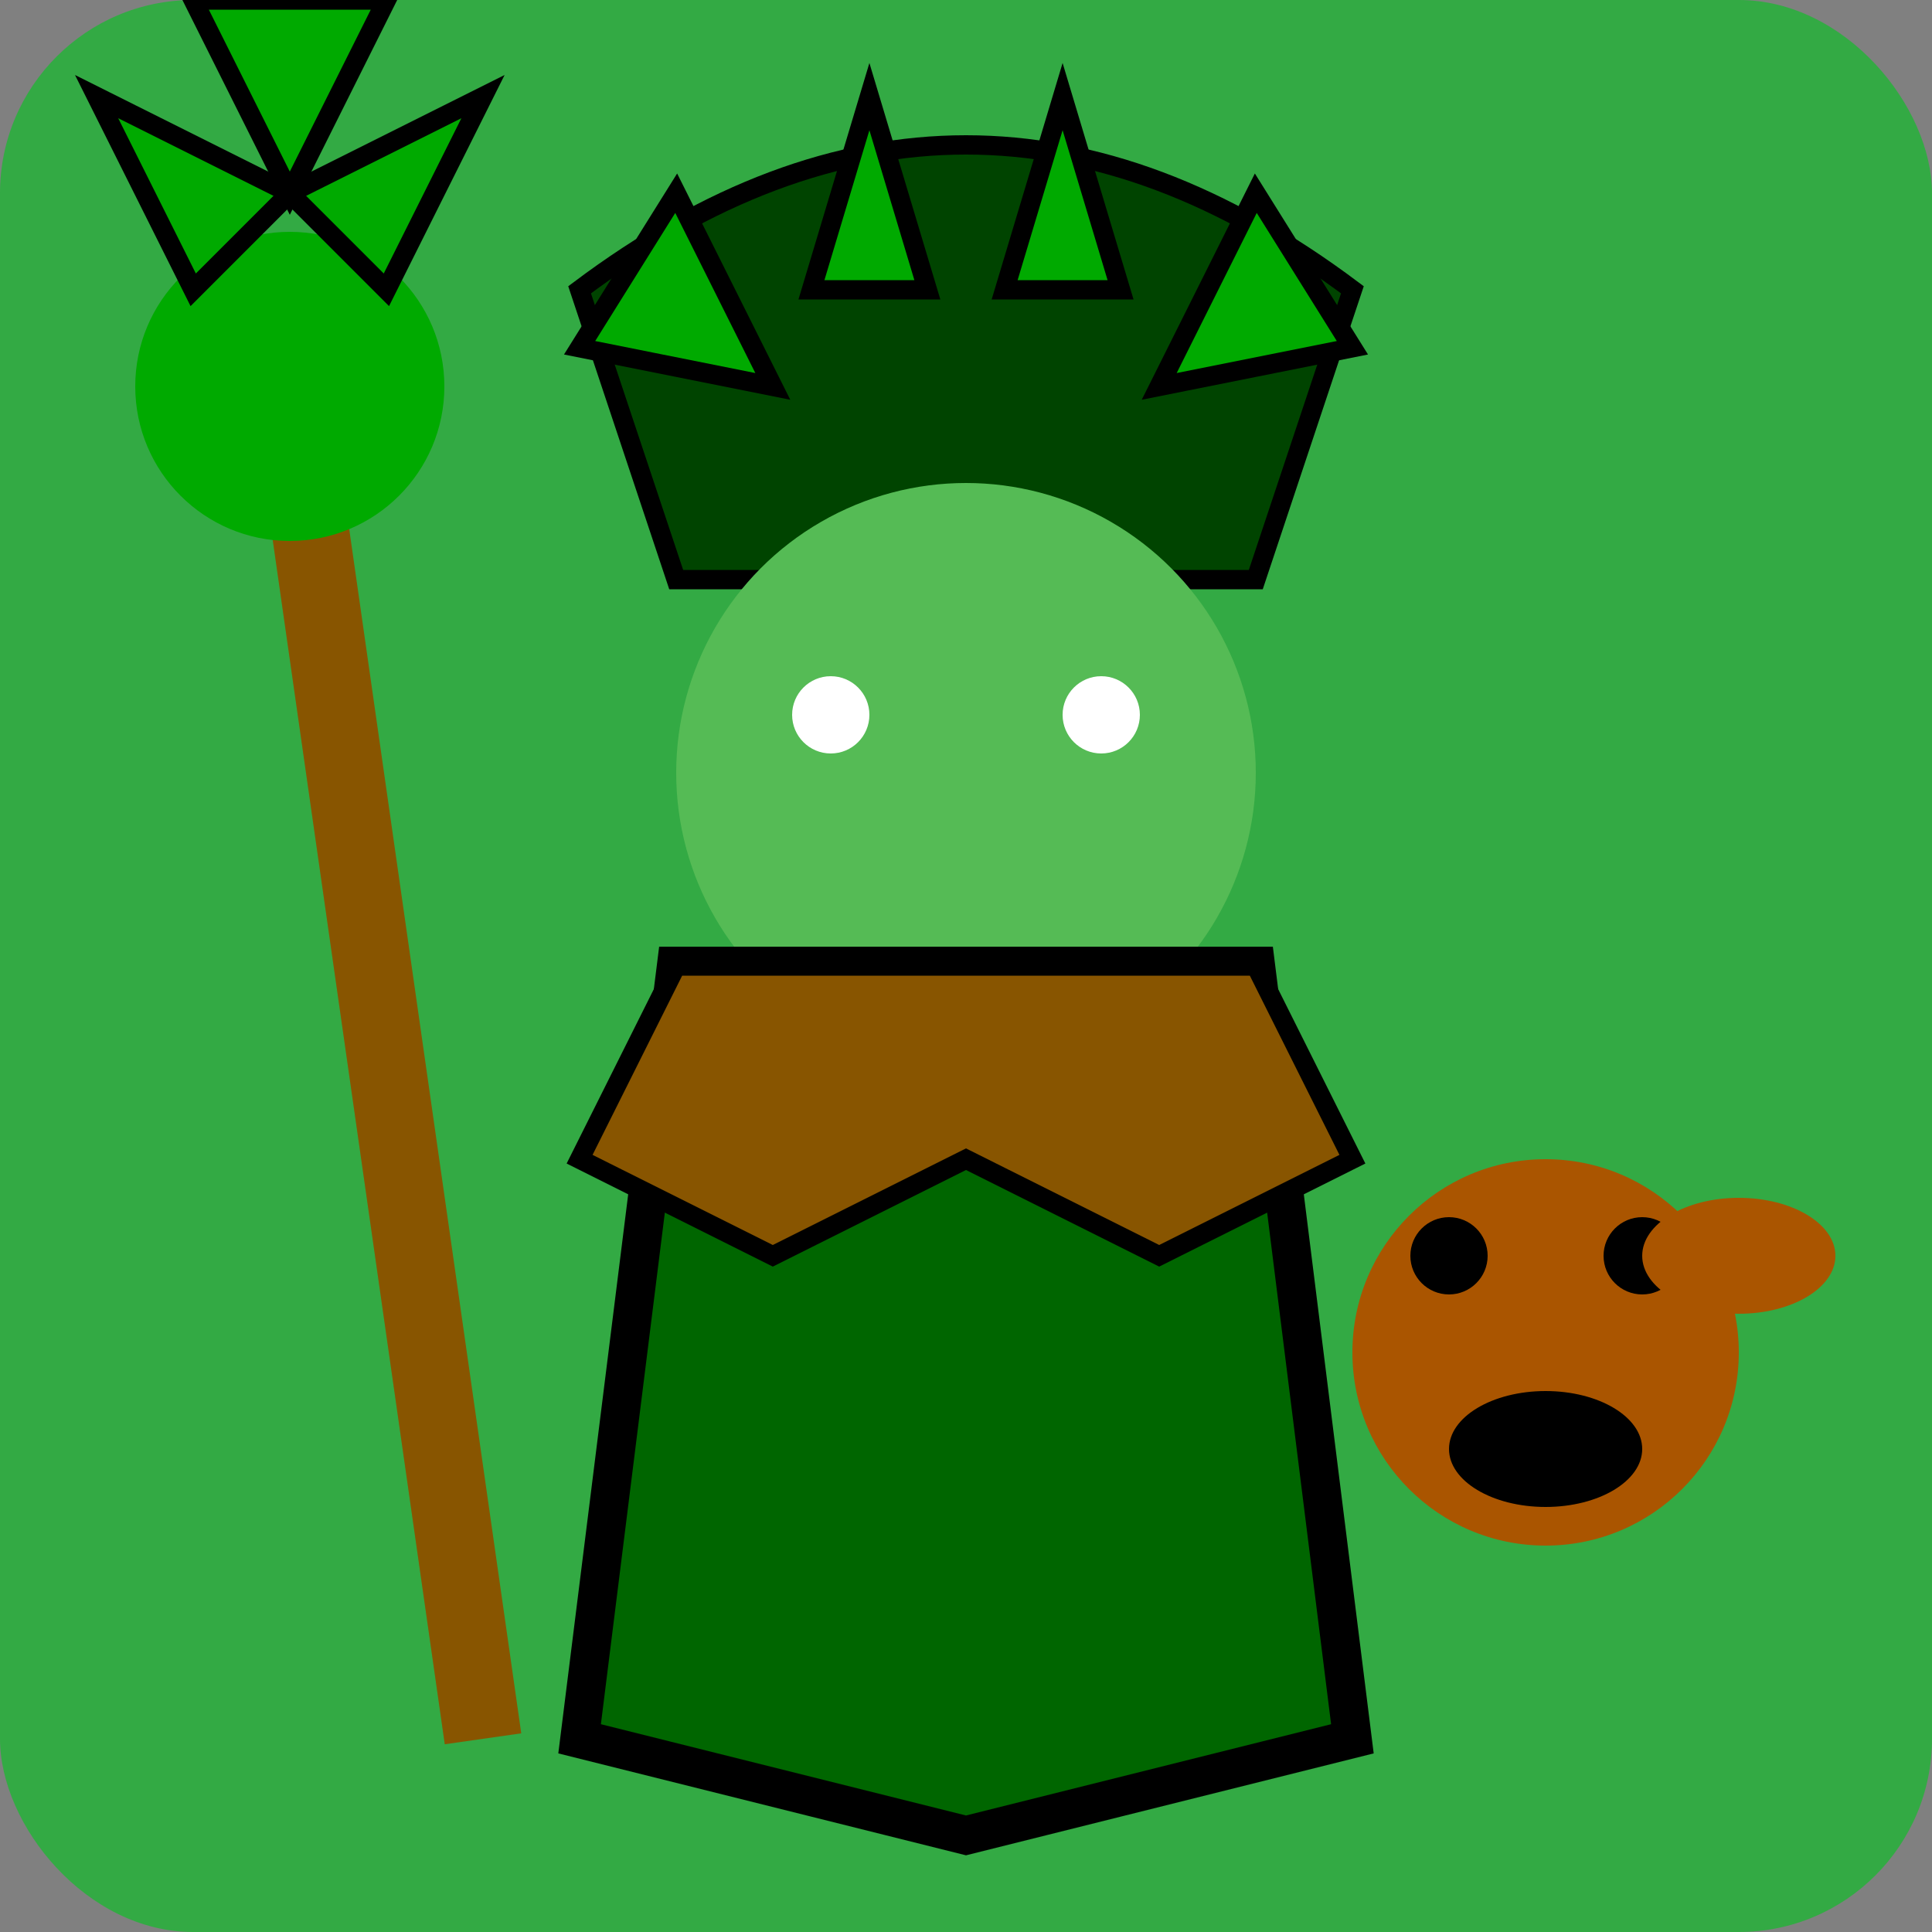 <svg xmlns="http://www.w3.org/2000/svg" viewBox="0 0 100 100">
  <rect x="0" y="0" width="100" height="100" fill="#808080" stroke="none"/>
  <!-- Background -->
  <rect width="100" height="100" rx="10" fill="#33aa44" />
  
  <!-- Leafy headpiece -->
  <path d="M30 15 Q50 0 70 15 L65 30 L35 30 Z" fill="#004400" stroke="#000000" stroke-width="1" />
  <path d="M35 10 L40 20 L30 18 Z" fill="#00aa00" stroke="#000000" stroke-width="1" />
  <path d="M45 5 L48 15 L42 15 Z" fill="#00aa00" stroke="#000000" stroke-width="1" />
  <path d="M55 5 L58 15 L52 15 Z" fill="#00aa00" stroke="#000000" stroke-width="1" />
  <path d="M65 10 L60 20 L70 18 Z" fill="#00aa00" stroke="#000000" stroke-width="1" />
  
  <!-- Face -->
  <ellipse cx="50" cy="40" rx="15" ry="15" fill="#55bb55" />
  
  <!-- Robes -->
  <path d="M35 50 L30 90 L50 95 L70 90 L65 50 Z" fill="#006600" stroke="#000000" stroke-width="2" />
  
  <!-- Wooden accents -->
  <path d="M35 50 L30 60 L40 65 L50 60 L60 65 L70 60 L65 50 Z" fill="#885500" stroke="#000000" stroke-width="1" />
  
  <!-- Eyes -->
  <circle cx="43" cy="37" r="2" fill="#ffffff" />
  <circle cx="57" cy="37" r="2" fill="#ffffff" />
  
  <!-- Staff -->
  <line x1="15" y1="20" x2="25" y2="90" stroke="#885500" stroke-width="4" />
  
  <!-- Staff top with leaves -->
  <circle cx="15" cy="20" r="8" fill="#00aa00" />
  <path d="M10 15 L5 5 L15 10 Z" fill="#00aa00" stroke="#000000" stroke-width="1" />
  <path d="M20 15 L25 5 L15 10 Z" fill="#00aa00" stroke="#000000" stroke-width="1" />
  <path d="M15 10 L20 0 L10 0 Z" fill="#00aa00" stroke="#000000" stroke-width="1" />
  
  <!-- Small animal companion -->
  <circle cx="80" cy="70" r="10" fill="#aa5500" />
  <circle cx="75" cy="65" r="2" fill="#000000" />
  <circle cx="85" cy="65" r="2" fill="#000000" />
  <ellipse cx="80" cy="75" rx="5" ry="3" fill="#000000" />
  <ellipse cx="90" cy="65" rx="5" ry="3" fill="#aa5500" />
</svg>